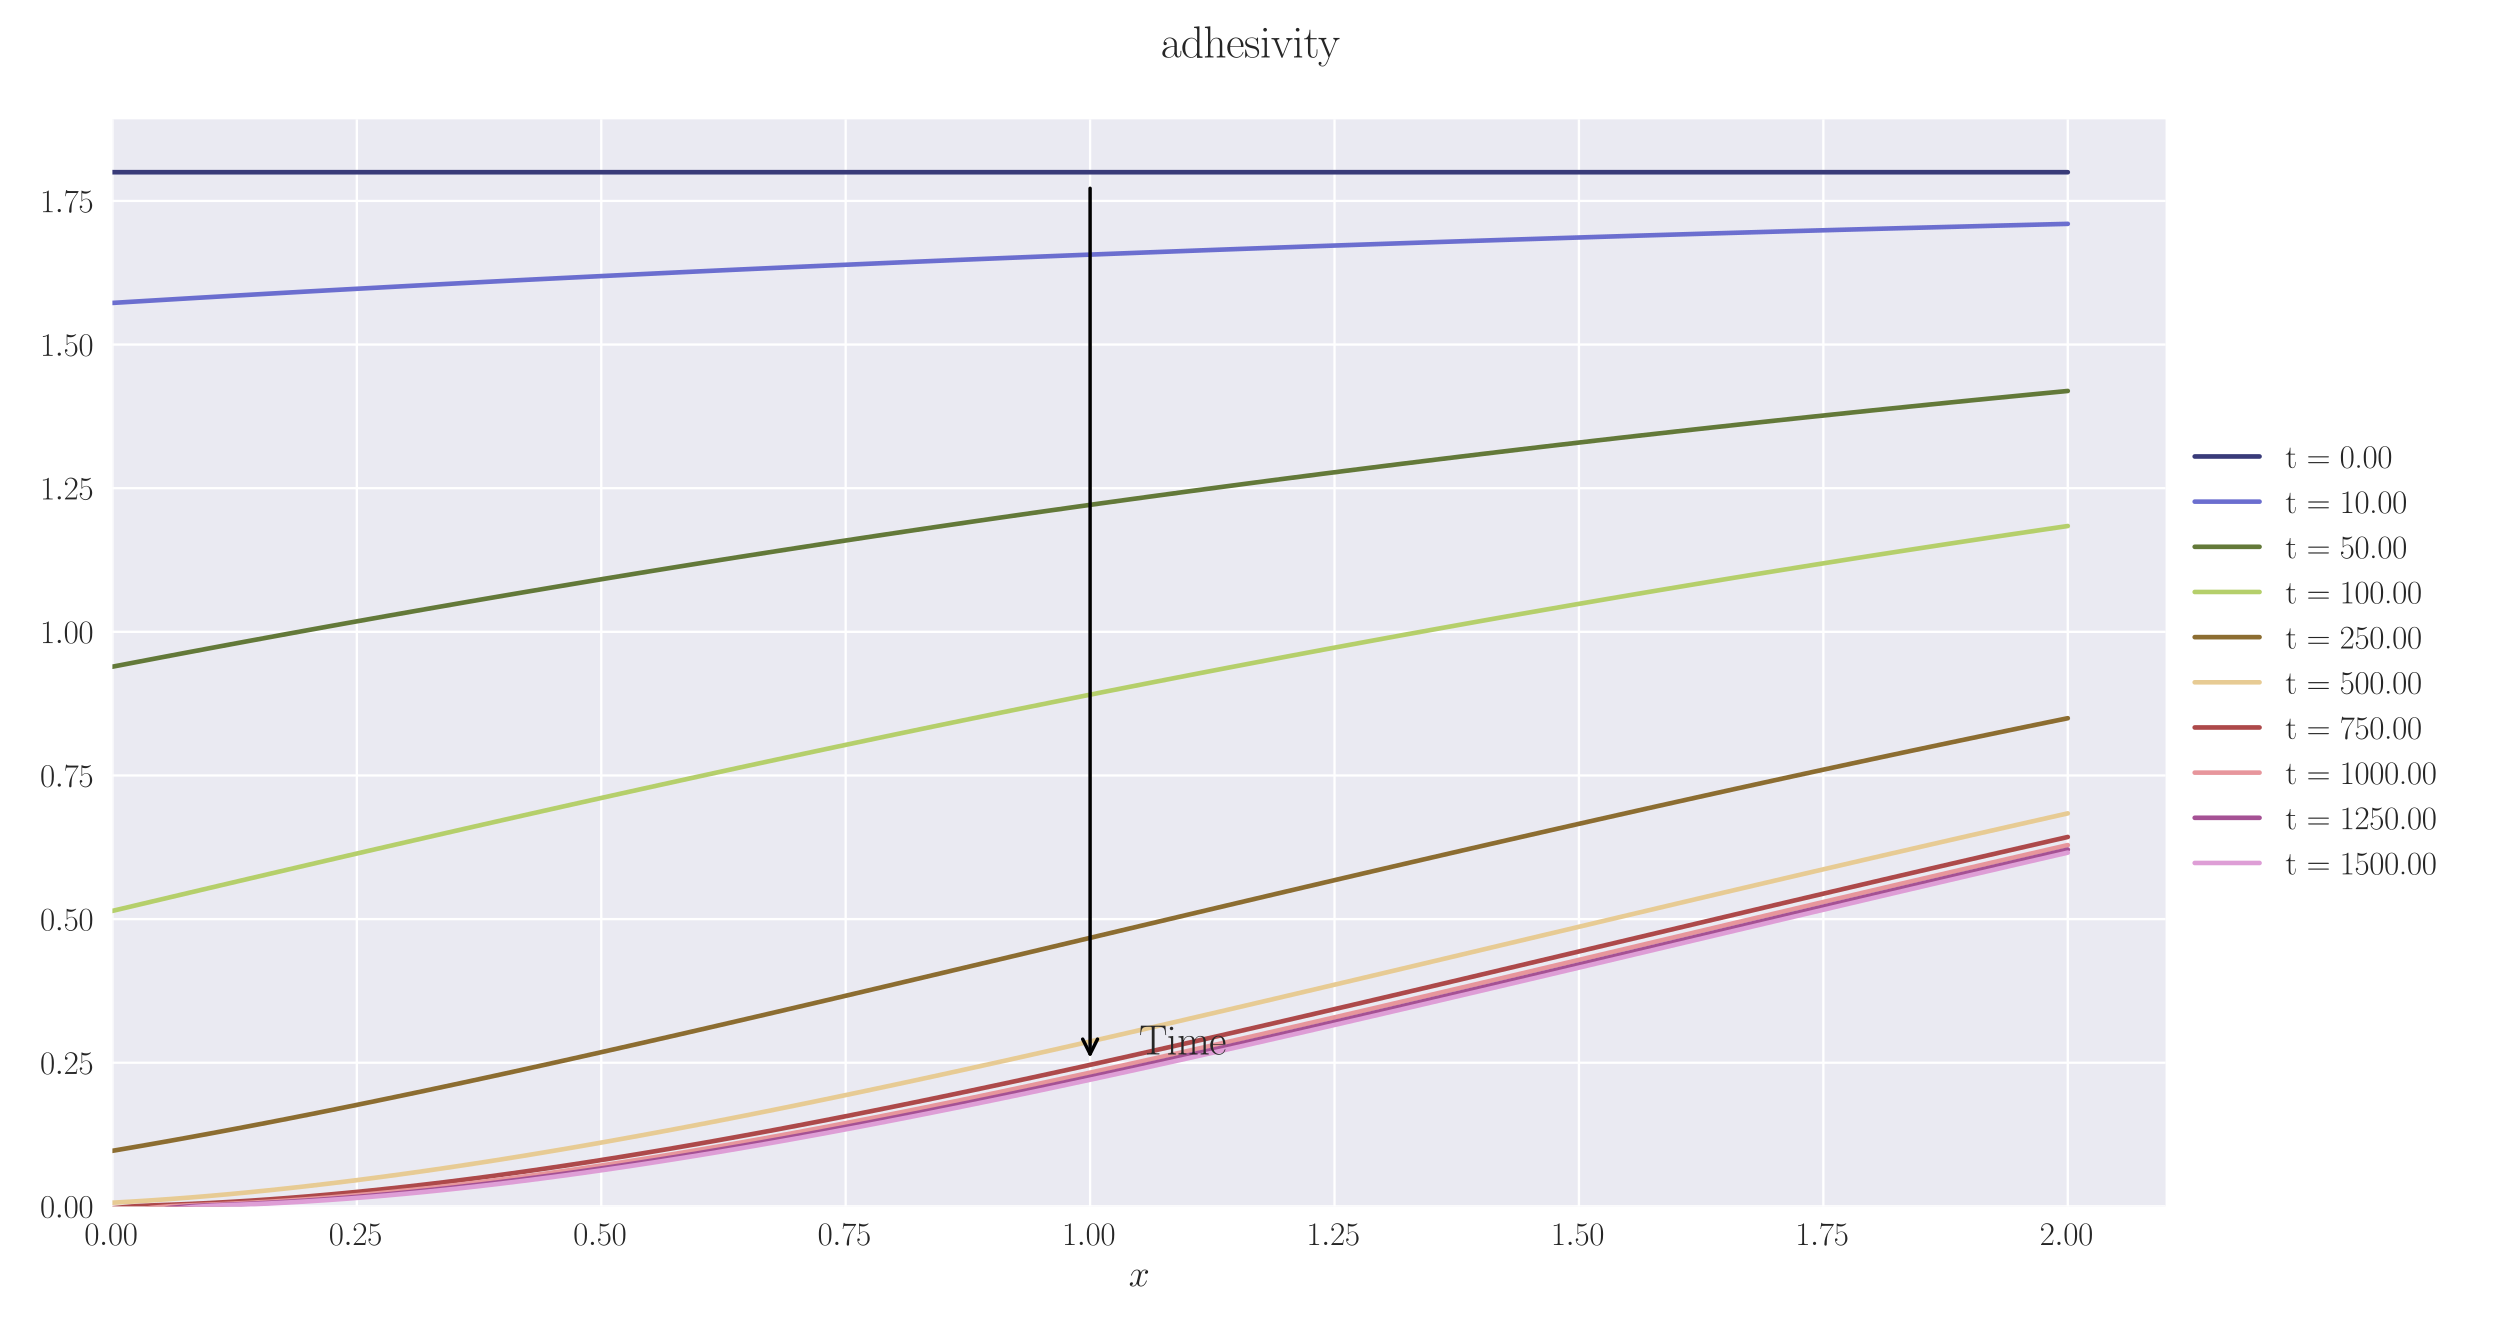 <?xml version="1.0" encoding="utf-8" standalone="no"?>
<!DOCTYPE svg PUBLIC "-//W3C//DTD SVG 1.1//EN"
  "http://www.w3.org/Graphics/SVG/1.1/DTD/svg11.dtd">
<svg xmlns:xlink="http://www.w3.org/1999/xlink" width="1080pt" height="576pt" viewBox="0 0 1080 576" xmlns="http://www.w3.org/2000/svg" version="1.1">
 <defs>
  <style type="text/css">*{stroke-linejoin: round; stroke-linecap: butt}</style>
 </defs>
 <g id="figure_1">
  <g id="patch_1">
   <path d="M 0 576 
L 1080 576 
L 1080 0 
L 0 0 
z
" style="fill: #ffffff"/>
  </g>
  <g id="axes_1">
   <g id="patch_2">
    <path d="M 48.559 521.153 
L 935.518 521.153 
L 935.518 51.564 
L 48.559 51.564 
z
" style="fill: #eaeaf2"/>
   </g>
   <g id="matplotlib.axis_1">
    <g id="xtick_1">
     <g id="line2d_1">
      <path d="M 48.559 521.153 
L 48.559 51.564 
" clip-path="url(#p705b3c4754)" style="fill: none; stroke: #ffffff; stroke-linecap: round"/>
     </g>
     <g id="line2d_2"/>
     <g id="text_1">
      <!-- $\mathdefault{0.00}$ -->
      <g style="fill: #262626" transform="translate(36.42 537.839) scale(0.14 -0.14)">
       <defs>
        <path id="CMR17-30" d="M 2688 2025 
C 2688 2416 2682 3080 2413 3591 
C 2176 4039 1798 4198 1466 4198 
C 1158 4198 768 4058 525 3597 
C 269 3118 243 2524 243 2025 
C 243 1661 250 1106 448 619 
C 723 -39 1216 -128 1466 -128 
C 1760 -128 2208 -7 2470 600 
C 2662 1042 2688 1559 2688 2025 
z
M 1466 -26 
C 1056 -26 813 325 723 812 
C 653 1188 653 1738 653 2096 
C 653 2588 653 2997 736 3387 
C 858 3929 1216 4096 1466 4096 
C 1728 4096 2067 3923 2189 3400 
C 2272 3036 2278 2607 2278 2096 
C 2278 1680 2278 1169 2202 792 
C 2067 95 1690 -26 1466 -26 
z
" transform="scale(0.016)"/>
        <path id="CMMI12-3a" d="M 1178 307 
C 1178 492 1024 619 870 619 
C 685 619 557 466 557 313 
C 557 128 710 0 864 0 
C 1050 0 1178 153 1178 307 
z
" transform="scale(0.016)"/>
       </defs>
       <use xlink:href="#CMR17-30" transform="scale(0.996)"/>
       <use xlink:href="#CMMI12-3a" transform="translate(45.69 0) scale(0.996)"/>
       <use xlink:href="#CMR17-30" transform="translate(72.788 0) scale(0.996)"/>
       <use xlink:href="#CMR17-30" transform="translate(118.478 0) scale(0.996)"/>
      </g>
     </g>
    </g>
    <g id="xtick_2">
     <g id="line2d_3">
      <path d="M 154.149 521.153 
L 154.149 51.564 
" clip-path="url(#p705b3c4754)" style="fill: none; stroke: #ffffff; stroke-linecap: round"/>
     </g>
     <g id="line2d_4"/>
     <g id="text_2">
      <!-- $\mathdefault{0.25}$ -->
      <g style="fill: #262626" transform="translate(142.01 537.839) scale(0.14 -0.14)">
       <defs>
        <path id="CMR17-32" d="M 2669 989 
L 2554 989 
C 2490 536 2438 459 2413 420 
C 2381 369 1920 369 1830 369 
L 602 369 
C 832 619 1280 1072 1824 1597 
C 2214 1967 2669 2402 2669 3035 
C 2669 3790 2067 4224 1395 4224 
C 691 4224 262 3604 262 3030 
C 262 2780 448 2748 525 2748 
C 589 2748 781 2787 781 3010 
C 781 3207 614 3264 525 3264 
C 486 3264 448 3258 422 3245 
C 544 3790 915 4058 1306 4058 
C 1862 4058 2227 3617 2227 3035 
C 2227 2479 1901 2000 1536 1584 
L 262 146 
L 262 0 
L 2515 0 
L 2669 989 
z
" transform="scale(0.016)"/>
        <path id="CMR17-35" d="M 730 3692 
C 794 3666 1056 3584 1325 3584 
C 1920 3584 2246 3911 2432 4100 
C 2432 4157 2432 4192 2394 4192 
C 2387 4192 2374 4192 2323 4163 
C 2099 4058 1837 3973 1517 3973 
C 1325 3973 1037 3999 723 4139 
C 653 4171 640 4171 634 4171 
C 602 4171 595 4164 595 4037 
L 595 2203 
C 595 2089 595 2057 659 2057 
C 691 2057 704 2070 736 2114 
C 941 2401 1222 2522 1542 2522 
C 1766 2522 2246 2382 2246 1289 
C 2246 1085 2246 715 2054 421 
C 1894 159 1645 25 1370 25 
C 947 25 518 320 403 814 
C 429 807 480 795 506 795 
C 589 795 749 840 749 1038 
C 749 1210 627 1280 506 1280 
C 358 1280 262 1190 262 1011 
C 262 454 704 -128 1382 -128 
C 2042 -128 2669 440 2669 1264 
C 2669 2030 2170 2624 1549 2624 
C 1222 2624 947 2503 730 2274 
L 730 3692 
z
" transform="scale(0.016)"/>
       </defs>
       <use xlink:href="#CMR17-30" transform="scale(0.996)"/>
       <use xlink:href="#CMMI12-3a" transform="translate(45.69 0) scale(0.996)"/>
       <use xlink:href="#CMR17-32" transform="translate(72.788 0) scale(0.996)"/>
       <use xlink:href="#CMR17-35" transform="translate(118.478 0) scale(0.996)"/>
      </g>
     </g>
    </g>
    <g id="xtick_3">
     <g id="line2d_5">
      <path d="M 259.74 521.153 
L 259.74 51.564 
" clip-path="url(#p705b3c4754)" style="fill: none; stroke: #ffffff; stroke-linecap: round"/>
     </g>
     <g id="line2d_6"/>
     <g id="text_3">
      <!-- $\mathdefault{0.50}$ -->
      <g style="fill: #262626" transform="translate(247.6 537.839) scale(0.14 -0.14)">
       <use xlink:href="#CMR17-30" transform="scale(0.996)"/>
       <use xlink:href="#CMMI12-3a" transform="translate(45.69 0) scale(0.996)"/>
       <use xlink:href="#CMR17-35" transform="translate(72.788 0) scale(0.996)"/>
       <use xlink:href="#CMR17-30" transform="translate(118.478 0) scale(0.996)"/>
      </g>
     </g>
    </g>
    <g id="xtick_4">
     <g id="line2d_7">
      <path d="M 365.33 521.153 
L 365.33 51.564 
" clip-path="url(#p705b3c4754)" style="fill: none; stroke: #ffffff; stroke-linecap: round"/>
     </g>
     <g id="line2d_8"/>
     <g id="text_4">
      <!-- $\mathdefault{0.75}$ -->
      <g style="fill: #262626" transform="translate(353.19 537.839) scale(0.14 -0.14)">
       <defs>
        <path id="CMR17-37" d="M 2886 3941 
L 2886 4081 
L 1382 4081 
C 634 4081 621 4165 595 4288 
L 480 4288 
L 294 3094 
L 410 3094 
C 429 3215 474 3540 550 3661 
C 589 3712 1062 3712 1171 3712 
L 2579 3712 
L 1869 2661 
C 1395 1954 1069 999 1069 165 
C 1069 89 1069 -128 1299 -128 
C 1530 -128 1530 89 1530 171 
L 1530 465 
C 1530 1508 1709 2196 2003 2636 
L 2886 3941 
z
" transform="scale(0.016)"/>
       </defs>
       <use xlink:href="#CMR17-30" transform="scale(0.996)"/>
       <use xlink:href="#CMMI12-3a" transform="translate(45.69 0) scale(0.996)"/>
       <use xlink:href="#CMR17-37" transform="translate(72.788 0) scale(0.996)"/>
       <use xlink:href="#CMR17-35" transform="translate(118.478 0) scale(0.996)"/>
      </g>
     </g>
    </g>
    <g id="xtick_5">
     <g id="line2d_9">
      <path d="M 470.92 521.153 
L 470.92 51.564 
" clip-path="url(#p705b3c4754)" style="fill: none; stroke: #ffffff; stroke-linecap: round"/>
     </g>
     <g id="line2d_10"/>
     <g id="text_5">
      <!-- $\mathdefault{1.00}$ -->
      <g style="fill: #262626" transform="translate(458.781 537.839) scale(0.14 -0.14)">
       <defs>
        <path id="CMR17-31" d="M 1702 4058 
C 1702 4192 1696 4192 1606 4192 
C 1357 3916 979 3827 621 3827 
C 602 3827 570 3827 563 3808 
C 557 3795 557 3782 557 3648 
C 755 3648 1088 3686 1344 3839 
L 1344 461 
C 1344 236 1331 160 781 160 
L 589 160 
L 589 0 
C 896 0 1216 0 1523 0 
C 1830 0 2150 0 2458 0 
L 2458 160 
L 2266 160 
C 1715 160 1702 230 1702 458 
L 1702 4058 
z
" transform="scale(0.016)"/>
       </defs>
       <use xlink:href="#CMR17-31" transform="scale(0.996)"/>
       <use xlink:href="#CMMI12-3a" transform="translate(45.69 0) scale(0.996)"/>
       <use xlink:href="#CMR17-30" transform="translate(72.788 0) scale(0.996)"/>
       <use xlink:href="#CMR17-30" transform="translate(118.478 0) scale(0.996)"/>
      </g>
     </g>
    </g>
    <g id="xtick_6">
     <g id="line2d_11">
      <path d="M 576.511 521.153 
L 576.511 51.564 
" clip-path="url(#p705b3c4754)" style="fill: none; stroke: #ffffff; stroke-linecap: round"/>
     </g>
     <g id="line2d_12"/>
     <g id="text_6">
      <!-- $\mathdefault{1.25}$ -->
      <g style="fill: #262626" transform="translate(564.371 537.839) scale(0.14 -0.14)">
       <use xlink:href="#CMR17-31" transform="scale(0.996)"/>
       <use xlink:href="#CMMI12-3a" transform="translate(45.69 0) scale(0.996)"/>
       <use xlink:href="#CMR17-32" transform="translate(72.788 0) scale(0.996)"/>
       <use xlink:href="#CMR17-35" transform="translate(118.478 0) scale(0.996)"/>
      </g>
     </g>
    </g>
    <g id="xtick_7">
     <g id="line2d_13">
      <path d="M 682.101 521.153 
L 682.101 51.564 
" clip-path="url(#p705b3c4754)" style="fill: none; stroke: #ffffff; stroke-linecap: round"/>
     </g>
     <g id="line2d_14"/>
     <g id="text_7">
      <!-- $\mathdefault{1.50}$ -->
      <g style="fill: #262626" transform="translate(669.961 537.839) scale(0.14 -0.14)">
       <use xlink:href="#CMR17-31" transform="scale(0.996)"/>
       <use xlink:href="#CMMI12-3a" transform="translate(45.69 0) scale(0.996)"/>
       <use xlink:href="#CMR17-35" transform="translate(72.788 0) scale(0.996)"/>
       <use xlink:href="#CMR17-30" transform="translate(118.478 0) scale(0.996)"/>
      </g>
     </g>
    </g>
    <g id="xtick_8">
     <g id="line2d_15">
      <path d="M 787.691 521.153 
L 787.691 51.564 
" clip-path="url(#p705b3c4754)" style="fill: none; stroke: #ffffff; stroke-linecap: round"/>
     </g>
     <g id="line2d_16"/>
     <g id="text_8">
      <!-- $\mathdefault{1.75}$ -->
      <g style="fill: #262626" transform="translate(775.552 537.839) scale(0.14 -0.14)">
       <use xlink:href="#CMR17-31" transform="scale(0.996)"/>
       <use xlink:href="#CMMI12-3a" transform="translate(45.69 0) scale(0.996)"/>
       <use xlink:href="#CMR17-37" transform="translate(72.788 0) scale(0.996)"/>
       <use xlink:href="#CMR17-35" transform="translate(118.478 0) scale(0.996)"/>
      </g>
     </g>
    </g>
    <g id="xtick_9">
     <g id="line2d_17">
      <path d="M 893.282 521.153 
L 893.282 51.564 
" clip-path="url(#p705b3c4754)" style="fill: none; stroke: #ffffff; stroke-linecap: round"/>
     </g>
     <g id="line2d_18"/>
     <g id="text_9">
      <!-- $\mathdefault{2.00}$ -->
      <g style="fill: #262626" transform="translate(881.142 537.839) scale(0.14 -0.14)">
       <use xlink:href="#CMR17-32" transform="scale(0.996)"/>
       <use xlink:href="#CMMI12-3a" transform="translate(45.69 0) scale(0.996)"/>
       <use xlink:href="#CMR17-30" transform="translate(72.788 0) scale(0.996)"/>
       <use xlink:href="#CMR17-30" transform="translate(118.478 0) scale(0.996)"/>
      </g>
     </g>
    </g>
    <g id="text_10">
     <!-- $x$ -->
     <g style="fill: #262626" transform="translate(487.604 555.621) scale(0.16 -0.16)">
      <defs>
       <path id="CMMI12-78" d="M 3034 2606 
C 2829 2567 2752 2414 2752 2293 
C 2752 2139 2874 2088 2963 2088 
C 3155 2088 3290 2254 3290 2427 
C 3290 2695 2982 2816 2714 2816 
C 2323 2816 2106 2433 2048 2312 
C 1901 2816 1504 2816 1389 2816 
C 736 2816 390 1980 390 1839 
C 390 1814 416 1782 461 1782 
C 512 1782 525 1820 538 1846 
C 755 2555 1184 2689 1370 2689 
C 1658 2689 1715 2420 1715 2267 
C 1715 2127 1677 1980 1600 1673 
L 1382 798 
C 1286 415 1101 64 762 64 
C 730 64 570 64 435 147 
C 666 192 717 383 717 460 
C 717 588 621 664 499 664 
C 346 664 179 530 179 326 
C 179 57 480 -64 755 -64 
C 1062 -64 1280 179 1414 441 
C 1517 64 1837 -64 2074 -64 
C 2726 -64 3072 773 3072 913 
C 3072 945 3046 971 3008 971 
C 2950 971 2944 939 2925 888 
C 2752 326 2381 64 2093 64 
C 1869 64 1747 230 1747 492 
C 1747 632 1773 734 1875 1156 
L 2099 2024 
C 2195 2408 2413 2689 2707 2689 
C 2720 2689 2899 2689 3034 2606 
z
" transform="scale(0.016)"/>
      </defs>
      <use xlink:href="#CMMI12-78" transform="scale(0.996)"/>
     </g>
    </g>
   </g>
   <g id="matplotlib.axis_2">
    <g id="ytick_1">
     <g id="line2d_19">
      <path d="M 48.559 521.153 
L 935.518 521.153 
" clip-path="url(#p705b3c4754)" style="fill: none; stroke: #ffffff; stroke-linecap: round"/>
     </g>
     <g id="line2d_20"/>
     <g id="text_11">
      <!-- $\mathdefault{0.00}$ -->
      <g style="fill: #262626" transform="translate(17.28 525.996) scale(0.14 -0.14)">
       <use xlink:href="#CMR17-30" transform="scale(0.996)"/>
       <use xlink:href="#CMMI12-3a" transform="translate(45.69 0) scale(0.996)"/>
       <use xlink:href="#CMR17-30" transform="translate(72.788 0) scale(0.996)"/>
       <use xlink:href="#CMR17-30" transform="translate(118.478 0) scale(0.996)"/>
      </g>
     </g>
    </g>
    <g id="ytick_2">
     <g id="line2d_21">
      <path d="M 48.559 459.104 
L 935.518 459.104 
" clip-path="url(#p705b3c4754)" style="fill: none; stroke: #ffffff; stroke-linecap: round"/>
     </g>
     <g id="line2d_22"/>
     <g id="text_12">
      <!-- $\mathdefault{0.25}$ -->
      <g style="fill: #262626" transform="translate(17.28 463.947) scale(0.14 -0.14)">
       <use xlink:href="#CMR17-30" transform="scale(0.996)"/>
       <use xlink:href="#CMMI12-3a" transform="translate(45.69 0) scale(0.996)"/>
       <use xlink:href="#CMR17-32" transform="translate(72.788 0) scale(0.996)"/>
       <use xlink:href="#CMR17-35" transform="translate(118.478 0) scale(0.996)"/>
      </g>
     </g>
    </g>
    <g id="ytick_3">
     <g id="line2d_23">
      <path d="M 48.559 397.054 
L 935.518 397.054 
" clip-path="url(#p705b3c4754)" style="fill: none; stroke: #ffffff; stroke-linecap: round"/>
     </g>
     <g id="line2d_24"/>
     <g id="text_13">
      <!-- $\mathdefault{0.50}$ -->
      <g style="fill: #262626" transform="translate(17.28 401.897) scale(0.14 -0.14)">
       <use xlink:href="#CMR17-30" transform="scale(0.996)"/>
       <use xlink:href="#CMMI12-3a" transform="translate(45.69 0) scale(0.996)"/>
       <use xlink:href="#CMR17-35" transform="translate(72.788 0) scale(0.996)"/>
       <use xlink:href="#CMR17-30" transform="translate(118.478 0) scale(0.996)"/>
      </g>
     </g>
    </g>
    <g id="ytick_4">
     <g id="line2d_25">
      <path d="M 48.559 335.005 
L 935.518 335.005 
" clip-path="url(#p705b3c4754)" style="fill: none; stroke: #ffffff; stroke-linecap: round"/>
     </g>
     <g id="line2d_26"/>
     <g id="text_14">
      <!-- $\mathdefault{0.75}$ -->
      <g style="fill: #262626" transform="translate(17.28 339.848) scale(0.14 -0.14)">
       <use xlink:href="#CMR17-30" transform="scale(0.996)"/>
       <use xlink:href="#CMMI12-3a" transform="translate(45.69 0) scale(0.996)"/>
       <use xlink:href="#CMR17-37" transform="translate(72.788 0) scale(0.996)"/>
       <use xlink:href="#CMR17-35" transform="translate(118.478 0) scale(0.996)"/>
      </g>
     </g>
    </g>
    <g id="ytick_5">
     <g id="line2d_27">
      <path d="M 48.559 272.955 
L 935.518 272.955 
" clip-path="url(#p705b3c4754)" style="fill: none; stroke: #ffffff; stroke-linecap: round"/>
     </g>
     <g id="line2d_28"/>
     <g id="text_15">
      <!-- $\mathdefault{1.00}$ -->
      <g style="fill: #262626" transform="translate(17.28 277.798) scale(0.14 -0.14)">
       <use xlink:href="#CMR17-31" transform="scale(0.996)"/>
       <use xlink:href="#CMMI12-3a" transform="translate(45.69 0) scale(0.996)"/>
       <use xlink:href="#CMR17-30" transform="translate(72.788 0) scale(0.996)"/>
       <use xlink:href="#CMR17-30" transform="translate(118.478 0) scale(0.996)"/>
      </g>
     </g>
    </g>
    <g id="ytick_6">
     <g id="line2d_29">
      <path d="M 48.559 210.906 
L 935.518 210.906 
" clip-path="url(#p705b3c4754)" style="fill: none; stroke: #ffffff; stroke-linecap: round"/>
     </g>
     <g id="line2d_30"/>
     <g id="text_16">
      <!-- $\mathdefault{1.25}$ -->
      <g style="fill: #262626" transform="translate(17.28 215.749) scale(0.14 -0.14)">
       <use xlink:href="#CMR17-31" transform="scale(0.996)"/>
       <use xlink:href="#CMMI12-3a" transform="translate(45.69 0) scale(0.996)"/>
       <use xlink:href="#CMR17-32" transform="translate(72.788 0) scale(0.996)"/>
       <use xlink:href="#CMR17-35" transform="translate(118.478 0) scale(0.996)"/>
      </g>
     </g>
    </g>
    <g id="ytick_7">
     <g id="line2d_31">
      <path d="M 48.559 148.856 
L 935.518 148.856 
" clip-path="url(#p705b3c4754)" style="fill: none; stroke: #ffffff; stroke-linecap: round"/>
     </g>
     <g id="line2d_32"/>
     <g id="text_17">
      <!-- $\mathdefault{1.50}$ -->
      <g style="fill: #262626" transform="translate(17.28 153.699) scale(0.14 -0.14)">
       <use xlink:href="#CMR17-31" transform="scale(0.996)"/>
       <use xlink:href="#CMMI12-3a" transform="translate(45.69 0) scale(0.996)"/>
       <use xlink:href="#CMR17-35" transform="translate(72.788 0) scale(0.996)"/>
       <use xlink:href="#CMR17-30" transform="translate(118.478 0) scale(0.996)"/>
      </g>
     </g>
    </g>
    <g id="ytick_8">
     <g id="line2d_33">
      <path d="M 48.559 86.807 
L 935.518 86.807 
" clip-path="url(#p705b3c4754)" style="fill: none; stroke: #ffffff; stroke-linecap: round"/>
     </g>
     <g id="line2d_34"/>
     <g id="text_18">
      <!-- $\mathdefault{1.75}$ -->
      <g style="fill: #262626" transform="translate(17.28 91.65) scale(0.14 -0.14)">
       <use xlink:href="#CMR17-31" transform="scale(0.996)"/>
       <use xlink:href="#CMMI12-3a" transform="translate(45.69 0) scale(0.996)"/>
       <use xlink:href="#CMR17-37" transform="translate(72.788 0) scale(0.996)"/>
       <use xlink:href="#CMR17-35" transform="translate(118.478 0) scale(0.996)"/>
      </g>
     </g>
    </g>
   </g>
   <g id="line2d_35">
    <path d="M 48.559 74.397 
L 57.006 74.397 
L 65.454 74.397 
L 73.901 74.397 
L 82.348 74.397 
L 90.795 74.397 
L 99.242 74.397 
L 107.69 74.397 
L 116.137 74.397 
L 124.584 74.397 
L 133.031 74.397 
L 141.479 74.397 
L 149.926 74.397 
L 158.373 74.397 
L 166.82 74.397 
L 175.267 74.397 
L 183.715 74.397 
L 192.162 74.397 
L 200.609 74.397 
L 209.056 74.397 
L 217.504 74.397 
L 225.951 74.397 
L 234.398 74.397 
L 242.845 74.397 
L 251.292 74.397 
L 259.74 74.397 
L 268.187 74.397 
L 276.634 74.397 
L 285.081 74.397 
L 293.529 74.397 
L 301.976 74.397 
L 310.423 74.397 
L 318.87 74.397 
L 327.317 74.397 
L 335.765 74.397 
L 344.212 74.397 
L 352.659 74.397 
L 361.106 74.397 
L 369.554 74.397 
L 378.001 74.397 
L 386.448 74.397 
L 394.895 74.397 
L 403.343 74.397 
L 411.79 74.397 
L 420.237 74.397 
L 428.684 74.397 
L 437.131 74.397 
L 445.579 74.397 
L 454.026 74.397 
L 462.473 74.397 
L 470.92 74.397 
L 479.368 74.397 
L 487.815 74.397 
L 496.262 74.397 
L 504.709 74.397 
L 513.156 74.397 
L 521.604 74.397 
L 530.051 74.397 
L 538.498 74.397 
L 546.945 74.397 
L 555.393 74.397 
L 563.84 74.397 
L 572.287 74.397 
L 580.734 74.397 
L 589.181 74.397 
L 597.629 74.397 
L 606.076 74.397 
L 614.523 74.397 
L 622.97 74.397 
L 631.418 74.397 
L 639.865 74.397 
L 648.312 74.397 
L 656.759 74.397 
L 665.206 74.397 
L 673.654 74.397 
L 682.101 74.397 
L 690.548 74.397 
L 698.995 74.397 
L 707.443 74.397 
L 715.89 74.397 
L 724.337 74.397 
L 732.784 74.397 
L 741.232 74.397 
L 749.679 74.397 
L 758.126 74.397 
L 766.573 74.397 
L 775.02 74.397 
L 783.468 74.397 
L 791.915 74.397 
L 800.362 74.397 
L 808.809 74.397 
L 817.257 74.397 
L 825.704 74.397 
L 834.151 74.397 
L 842.598 74.397 
L 851.045 74.397 
L 859.493 74.397 
L 867.94 74.397 
L 876.387 74.397 
L 884.834 74.397 
L 893.282 74.397 
" clip-path="url(#p705b3c4754)" style="fill: none; stroke: #393b79; stroke-width: 2; stroke-linecap: round"/>
   </g>
   <g id="line2d_36">
    <path d="M 48.559 130.865 
L 57.006 130.354 
L 65.454 129.847 
L 73.901 129.341 
L 82.348 128.836 
L 90.795 128.337 
L 99.242 127.842 
L 107.69 127.353 
L 116.137 126.869 
L 124.584 126.39 
L 133.031 125.916 
L 141.479 125.447 
L 149.926 124.984 
L 158.373 124.524 
L 166.82 124.061 
L 175.267 123.603 
L 183.715 123.15 
L 192.162 122.701 
L 200.609 122.258 
L 209.056 121.819 
L 217.504 121.384 
L 225.951 120.954 
L 234.398 120.529 
L 242.845 120.108 
L 251.292 119.691 
L 259.74 119.276 
L 268.187 118.861 
L 276.634 118.449 
L 285.081 118.042 
L 293.529 117.639 
L 301.976 117.24 
L 310.423 116.845 
L 318.87 116.454 
L 327.317 116.068 
L 335.765 115.685 
L 344.212 115.307 
L 352.659 114.932 
L 361.106 114.561 
L 369.554 114.194 
L 378.001 113.824 
L 386.448 113.457 
L 394.895 113.095 
L 403.343 112.735 
L 411.79 112.38 
L 420.237 112.028 
L 428.684 111.68 
L 437.131 111.336 
L 445.579 110.995 
L 454.026 110.657 
L 462.473 110.323 
L 470.92 109.992 
L 479.368 109.665 
L 487.815 109.341 
L 496.262 109.02 
L 504.709 108.7 
L 513.156 108.38 
L 521.604 108.063 
L 530.051 107.749 
L 538.498 107.438 
L 546.945 107.131 
L 555.393 106.826 
L 563.84 106.525 
L 572.287 106.226 
L 580.734 105.931 
L 589.181 105.639 
L 597.629 105.349 
L 606.076 105.063 
L 614.523 104.779 
L 622.97 104.499 
L 631.418 104.221 
L 639.865 103.946 
L 648.312 103.673 
L 656.759 103.404 
L 665.206 103.133 
L 673.654 102.863 
L 682.101 102.596 
L 690.548 102.332 
L 698.995 102.071 
L 707.443 101.812 
L 715.89 101.556 
L 724.337 101.302 
L 732.784 101.051 
L 741.232 100.803 
L 749.679 100.557 
L 758.126 100.313 
L 766.573 100.072 
L 775.02 99.833 
L 783.468 99.597 
L 791.915 99.363 
L 800.362 99.131 
L 808.809 98.902 
L 817.257 98.675 
L 825.704 98.45 
L 834.151 98.227 
L 842.598 98.007 
L 851.045 97.788 
L 859.493 97.568 
L 867.94 97.35 
L 876.387 97.134 
L 884.834 96.92 
L 893.282 96.708 
" clip-path="url(#p705b3c4754)" style="fill: none; stroke: #6b6ecf; stroke-width: 2; stroke-linecap: round"/>
   </g>
   <g id="line2d_37">
    <path d="M 48.559 288.018 
L 57.006 286.399 
L 65.454 284.79 
L 73.901 283.184 
L 82.348 281.591 
L 90.795 280.01 
L 99.242 278.432 
L 107.69 276.867 
L 116.137 275.312 
L 124.584 273.761 
L 133.031 272.226 
L 141.479 270.694 
L 149.926 269.174 
L 158.373 267.666 
L 166.82 266.161 
L 175.267 264.672 
L 183.715 263.185 
L 192.162 261.713 
L 200.609 260.246 
L 209.056 258.791 
L 217.504 257.344 
L 225.951 255.906 
L 234.398 254.478 
L 242.845 253.058 
L 251.292 251.648 
L 259.74 250.246 
L 268.187 248.854 
L 276.634 247.471 
L 285.081 246.096 
L 293.529 244.732 
L 301.976 243.374 
L 310.423 242.031 
L 318.87 240.688 
L 327.317 239.363 
L 335.765 238.038 
L 344.212 236.729 
L 352.659 235.425 
L 361.106 234.13 
L 369.554 232.849 
L 378.001 231.568 
L 386.448 230.303 
L 394.895 229.042 
L 403.343 227.791 
L 411.79 226.555 
L 420.237 225.316 
L 428.684 224.093 
L 437.131 222.879 
L 445.579 221.668 
L 454.026 220.472 
L 462.473 219.28 
L 470.92 218.096 
L 479.368 216.927 
L 487.815 215.759 
L 496.262 214.6 
L 504.709 213.456 
L 513.156 212.313 
L 521.604 211.179 
L 530.051 210.059 
L 538.498 208.941 
L 546.945 207.83 
L 555.393 206.734 
L 563.84 205.643 
L 572.287 204.555 
L 580.734 203.481 
L 589.181 202.419 
L 597.629 201.352 
L 606.076 200.299 
L 614.523 199.259 
L 622.97 198.222 
L 631.418 197.189 
L 639.865 196.169 
L 648.312 195.161 
L 656.759 194.15 
L 665.206 193.149 
L 673.654 192.16 
L 682.101 191.183 
L 690.548 190.201 
L 698.995 189.23 
L 707.443 188.27 
L 715.89 187.322 
L 724.337 186.37 
L 732.784 185.428 
L 741.232 184.497 
L 749.679 183.577 
L 758.126 182.656 
L 766.573 181.741 
L 775.02 180.837 
L 783.468 179.944 
L 791.915 179.057 
L 800.362 178.168 
L 808.809 177.29 
L 817.257 176.421 
L 825.704 175.563 
L 834.151 174.707 
L 842.598 173.853 
L 851.045 173.009 
L 859.493 172.174 
L 867.94 171.349 
L 876.387 170.526 
L 884.834 169.705 
L 893.282 168.893 
" clip-path="url(#p705b3c4754)" style="fill: none; stroke: #637939; stroke-width: 2; stroke-linecap: round"/>
   </g>
   <g id="line2d_38">
    <path d="M 48.559 393.511 
L 57.006 391.509 
L 65.454 389.509 
L 73.901 387.512 
L 82.348 385.518 
L 90.795 383.528 
L 99.242 381.542 
L 107.69 379.558 
L 116.137 377.578 
L 124.584 375.603 
L 133.031 373.633 
L 141.479 371.667 
L 149.926 369.705 
L 158.373 367.749 
L 166.82 365.798 
L 175.267 363.852 
L 183.715 361.911 
L 192.162 359.976 
L 200.609 358.047 
L 209.056 356.125 
L 217.504 354.207 
L 225.951 352.297 
L 234.398 350.392 
L 242.845 348.494 
L 251.292 346.604 
L 259.74 344.72 
L 268.187 342.841 
L 276.634 340.97 
L 285.081 339.107 
L 293.529 337.252 
L 301.976 335.404 
L 310.423 333.562 
L 318.87 331.727 
L 327.317 329.901 
L 335.765 328.082 
L 344.212 326.272 
L 352.659 324.469 
L 361.106 322.674 
L 369.554 320.887 
L 378.001 319.108 
L 386.448 317.338 
L 394.895 315.576 
L 403.343 313.823 
L 411.79 312.078 
L 420.237 310.342 
L 428.684 308.613 
L 437.131 306.891 
L 445.579 305.179 
L 454.026 303.476 
L 462.473 301.782 
L 470.92 300.099 
L 479.368 298.421 
L 487.815 296.751 
L 496.262 295.092 
L 504.709 293.444 
L 513.156 291.803 
L 521.604 290.168 
L 530.051 288.544 
L 538.498 286.933 
L 546.945 285.324 
L 555.393 283.727 
L 563.84 282.142 
L 572.287 280.561 
L 580.734 278.991 
L 589.181 277.434 
L 597.629 275.879 
L 606.076 274.336 
L 614.523 272.805 
L 622.97 271.278 
L 631.418 269.766 
L 639.865 268.256 
L 648.312 266.76 
L 656.759 265.272 
L 665.206 263.792 
L 673.654 262.325 
L 682.101 260.86 
L 690.548 259.414 
L 698.995 257.966 
L 707.443 256.536 
L 715.89 255.107 
L 724.337 253.695 
L 732.784 252.284 
L 741.232 250.891 
L 749.679 249.497 
L 758.126 248.123 
L 766.573 246.746 
L 775.02 245.389 
L 783.468 244.031 
L 791.915 242.69 
L 800.362 241.352 
L 808.809 240.026 
L 817.257 238.709 
L 825.704 237.398 
L 834.151 236.103 
L 842.598 234.806 
L 851.045 233.526 
L 859.493 232.25 
L 867.94 230.984 
L 876.387 229.732 
L 884.834 228.478 
L 893.282 227.241 
" clip-path="url(#p705b3c4754)" style="fill: none; stroke: #b5cf6b; stroke-width: 2; stroke-linecap: round"/>
   </g>
   <g id="line2d_39">
    <path d="M 48.559 497.152 
L 57.006 495.711 
L 65.454 494.241 
L 73.901 492.743 
L 82.348 491.218 
L 90.795 489.668 
L 99.242 488.093 
L 107.69 486.494 
L 116.137 484.872 
L 124.584 483.227 
L 133.031 481.562 
L 141.479 479.876 
L 149.926 478.17 
L 158.373 476.445 
L 166.82 474.703 
L 175.267 472.943 
L 183.715 471.166 
L 192.162 469.373 
L 200.609 467.566 
L 209.056 465.743 
L 217.504 463.907 
L 225.951 462.058 
L 234.398 460.196 
L 242.845 458.322 
L 251.292 456.437 
L 259.74 454.541 
L 268.187 452.635 
L 276.634 450.72 
L 285.081 448.795 
L 293.529 446.862 
L 301.976 444.922 
L 310.423 442.973 
L 318.87 441.018 
L 327.317 439.057 
L 335.765 437.09 
L 344.212 435.117 
L 352.659 433.139 
L 361.106 431.156 
L 369.554 429.17 
L 378.001 427.179 
L 386.448 425.186 
L 394.895 423.19 
L 403.343 421.191 
L 411.79 419.19 
L 420.237 417.187 
L 428.684 415.184 
L 437.131 413.178 
L 445.579 411.172 
L 454.026 409.166 
L 462.473 407.161 
L 470.92 405.154 
L 479.368 403.15 
L 487.815 401.145 
L 496.262 399.142 
L 504.709 397.142 
L 513.156 395.142 
L 521.604 393.144 
L 530.051 391.148 
L 538.498 389.156 
L 546.945 387.166 
L 555.393 385.179 
L 563.84 383.195 
L 572.287 381.216 
L 580.734 379.24 
L 589.181 377.268 
L 597.629 375.299 
L 606.076 373.335 
L 614.523 371.377 
L 622.97 369.422 
L 631.418 367.472 
L 639.865 365.529 
L 648.312 363.589 
L 656.759 361.657 
L 665.206 359.727 
L 673.654 357.806 
L 682.101 355.889 
L 690.548 353.979 
L 698.995 352.076 
L 707.443 350.177 
L 715.89 348.286 
L 724.337 346.404 
L 732.784 344.524 
L 741.232 342.653 
L 749.679 340.789 
L 758.126 338.934 
L 766.573 337.085 
L 775.02 335.242 
L 783.468 333.406 
L 791.915 331.578 
L 800.362 329.758 
L 808.809 327.946 
L 817.257 326.142 
L 825.704 324.345 
L 834.151 322.557 
L 842.598 320.776 
L 851.045 319.004 
L 859.493 317.239 
L 867.94 315.483 
L 876.387 313.736 
L 884.834 311.997 
L 893.282 310.267 
" clip-path="url(#p705b3c4754)" style="fill: none; stroke: #8c6d31; stroke-width: 2; stroke-linecap: round"/>
   </g>
   <g id="line2d_40">
    <path d="M 48.559 519.559 
L 57.006 519.08 
L 65.454 518.544 
L 73.901 517.951 
L 82.348 517.304 
L 90.795 516.605 
L 99.242 515.853 
L 107.69 515.052 
L 116.137 514.202 
L 124.584 513.305 
L 133.031 512.363 
L 141.479 511.375 
L 149.926 510.345 
L 158.373 509.274 
L 166.82 508.161 
L 175.267 507.01 
L 183.715 505.82 
L 192.162 504.594 
L 200.609 503.332 
L 209.056 502.035 
L 217.504 500.705 
L 225.951 499.343 
L 234.398 497.95 
L 242.845 496.526 
L 251.292 495.073 
L 259.74 493.592 
L 268.187 492.084 
L 276.634 490.55 
L 285.081 488.99 
L 293.529 487.406 
L 301.976 485.798 
L 310.423 484.168 
L 318.87 482.516 
L 327.317 480.843 
L 335.765 479.15 
L 344.212 477.438 
L 352.659 475.707 
L 361.106 473.958 
L 369.554 472.193 
L 378.001 470.411 
L 386.448 468.613 
L 394.895 466.801 
L 403.343 464.974 
L 411.79 463.134 
L 420.237 461.281 
L 428.684 459.416 
L 437.131 457.539 
L 445.579 455.651 
L 454.026 453.753 
L 462.473 451.844 
L 470.92 449.927 
L 479.368 448.001 
L 487.815 446.066 
L 496.262 444.124 
L 504.709 442.175 
L 513.156 440.219 
L 521.604 438.256 
L 530.051 436.289 
L 538.498 434.315 
L 546.945 432.338 
L 555.393 430.355 
L 563.84 428.369 
L 572.287 426.379 
L 580.734 424.387 
L 589.181 422.391 
L 597.629 420.392 
L 606.076 418.392 
L 614.523 416.391 
L 622.97 414.389 
L 631.418 412.385 
L 639.865 410.381 
L 648.312 408.376 
L 656.759 406.373 
L 665.206 404.368 
L 673.654 402.366 
L 682.101 400.364 
L 690.548 398.363 
L 698.995 396.364 
L 707.443 394.368 
L 715.89 392.373 
L 724.337 390.38 
L 732.784 388.39 
L 741.232 386.403 
L 749.679 384.419 
L 758.126 382.439 
L 766.573 380.463 
L 775.02 378.489 
L 783.468 376.52 
L 791.915 374.555 
L 800.362 372.596 
L 808.809 370.639 
L 817.257 368.688 
L 825.704 366.744 
L 834.151 364.802 
L 842.598 362.868 
L 851.045 360.937 
L 859.493 359.015 
L 867.94 357.094 
L 876.387 355.183 
L 884.834 353.277 
L 893.282 351.376 
" clip-path="url(#p705b3c4754)" style="fill: none; stroke: #e7cb94; stroke-width: 2; stroke-linecap: round"/>
   </g>
   <g id="line2d_41">
    <path d="M 48.559 521.938 
L 57.006 521.19 
L 65.454 520.737 
L 73.901 520.435 
L 82.348 520.097 
L 90.795 519.696 
L 99.242 519.236 
L 107.69 518.717 
L 116.137 518.142 
L 124.584 517.512 
L 133.031 516.829 
L 141.479 516.094 
L 149.926 515.308 
L 158.373 514.474 
L 166.82 513.591 
L 175.267 512.663 
L 183.715 511.69 
L 192.162 510.674 
L 200.609 509.615 
L 209.056 508.516 
L 217.504 507.376 
L 225.951 506.199 
L 234.398 504.984 
L 242.845 503.734 
L 251.292 502.448 
L 259.74 501.129 
L 268.187 499.777 
L 276.634 498.393 
L 285.081 496.98 
L 293.529 495.536 
L 301.976 494.064 
L 310.423 492.565 
L 318.87 491.039 
L 327.317 489.487 
L 335.765 487.911 
L 344.212 486.311 
L 352.659 484.688 
L 361.106 483.043 
L 369.554 481.377 
L 378.001 479.691 
L 386.448 477.985 
L 394.895 476.26 
L 403.343 474.518 
L 411.79 472.758 
L 420.237 470.981 
L 428.684 469.189 
L 437.131 467.382 
L 445.579 465.56 
L 454.026 463.724 
L 462.473 461.876 
L 470.92 460.015 
L 479.368 458.142 
L 487.815 456.258 
L 496.262 454.363 
L 504.709 452.458 
L 513.156 450.544 
L 521.604 448.621 
L 530.051 446.689 
L 538.498 444.75 
L 546.945 442.803 
L 555.393 440.85 
L 563.84 438.89 
L 572.287 436.924 
L 580.734 434.953 
L 589.181 432.977 
L 597.629 430.996 
L 606.076 429.012 
L 614.523 427.023 
L 622.97 425.032 
L 631.418 423.037 
L 639.865 421.04 
L 648.312 419.041 
L 656.759 417.04 
L 665.206 415.039 
L 673.654 413.036 
L 682.101 411.032 
L 690.548 409.028 
L 698.995 407.025 
L 707.443 405.021 
L 715.89 403.019 
L 724.337 401.016 
L 732.784 399.015 
L 741.232 397.017 
L 749.679 395.019 
L 758.126 393.023 
L 766.573 391.03 
L 775.02 389.04 
L 783.468 387.052 
L 791.915 385.068 
L 800.362 383.087 
L 808.809 381.109 
L 817.257 379.136 
L 825.704 377.166 
L 834.151 375.2 
L 842.598 373.238 
L 851.045 371.282 
L 859.493 369.33 
L 867.94 367.382 
L 876.387 365.442 
L 884.834 363.503 
L 893.282 361.574 
" clip-path="url(#p705b3c4754)" style="fill: none; stroke: #ad494a; stroke-width: 2; stroke-linecap: round"/>
   </g>
   <g id="line2d_42">
    <path d="M 48.559 524.751 
L 57.006 522.886 
L 65.454 521.763 
L 73.901 521.085 
L 82.348 520.672 
L 90.795 520.375 
L 99.242 520.024 
L 107.69 519.612 
L 116.137 519.141 
L 124.584 518.611 
L 133.031 518.026 
L 141.479 517.386 
L 149.926 516.692 
L 158.373 515.947 
L 166.82 515.152 
L 175.267 514.308 
L 183.715 513.417 
L 192.162 512.481 
L 200.609 511.499 
L 209.056 510.475 
L 217.504 509.408 
L 225.951 508.301 
L 234.398 507.155 
L 242.845 505.97 
L 251.292 504.748 
L 259.74 503.491 
L 268.187 502.199 
L 276.634 500.874 
L 285.081 499.516 
L 293.529 498.126 
L 301.976 496.707 
L 310.423 495.258 
L 318.87 493.781 
L 327.317 492.276 
L 335.765 490.746 
L 344.212 489.19 
L 352.659 487.609 
L 361.106 486.005 
L 369.554 484.378 
L 378.001 482.729 
L 386.448 481.059 
L 394.895 479.369 
L 403.343 477.659 
L 411.79 475.931 
L 420.237 474.185 
L 428.684 472.422 
L 437.131 470.643 
L 445.579 468.848 
L 454.026 467.038 
L 462.473 465.214 
L 470.92 463.376 
L 479.368 461.525 
L 487.815 459.661 
L 496.262 457.787 
L 504.709 455.901 
L 513.156 454.004 
L 521.604 452.097 
L 530.051 450.182 
L 538.498 448.257 
L 546.945 446.324 
L 555.393 444.384 
L 563.84 442.435 
L 572.287 440.481 
L 580.734 438.52 
L 589.181 436.553 
L 597.629 434.581 
L 606.076 432.604 
L 614.523 430.623 
L 622.97 428.638 
L 631.418 426.649 
L 639.865 424.657 
L 648.312 422.662 
L 656.759 420.665 
L 665.206 418.666 
L 673.654 416.665 
L 682.101 414.663 
L 690.548 412.66 
L 698.995 410.656 
L 707.443 408.653 
L 715.89 406.649 
L 724.337 404.646 
L 732.784 402.643 
L 741.232 400.642 
L 749.679 398.641 
L 758.126 396.642 
L 766.573 394.645 
L 775.02 392.651 
L 783.468 390.659 
L 791.915 388.67 
L 800.362 386.683 
L 808.809 384.699 
L 817.257 382.718 
L 825.704 380.741 
L 834.151 378.767 
L 842.598 376.798 
L 851.045 374.834 
L 859.493 372.874 
L 867.94 370.917 
L 876.387 368.967 
L 884.834 367.021 
L 893.282 365.08 
" clip-path="url(#p705b3c4754)" style="fill: none; stroke: #e7969c; stroke-width: 2; stroke-linecap: round"/>
   </g>
   <g id="line2d_43">
    <path d="M 48.559 527.843 
L 57.006 524.739 
L 65.454 522.879 
L 73.901 521.759 
L 82.348 521.082 
L 90.795 520.671 
L 99.242 520.374 
L 107.69 520.022 
L 116.137 519.61 
L 124.584 519.138 
L 133.031 518.609 
L 141.479 518.023 
L 149.926 517.382 
L 158.373 516.689 
L 166.82 515.944 
L 175.267 515.148 
L 183.715 514.304 
L 192.162 513.413 
L 200.609 512.476 
L 209.056 511.495 
L 217.504 510.47 
L 225.951 509.403 
L 234.398 508.296 
L 242.845 507.149 
L 251.292 505.965 
L 259.74 504.743 
L 268.187 503.486 
L 276.634 502.193 
L 285.081 500.868 
L 293.529 499.51 
L 301.976 498.121 
L 310.423 496.701 
L 318.87 495.252 
L 327.317 493.775 
L 335.765 492.27 
L 344.212 490.74 
L 352.659 489.183 
L 361.106 487.602 
L 369.554 485.998 
L 378.001 484.371 
L 386.448 482.722 
L 394.895 481.052 
L 403.343 479.362 
L 411.79 477.653 
L 420.237 475.925 
L 428.684 474.179 
L 437.131 472.416 
L 445.579 470.636 
L 454.026 468.841 
L 462.473 467.031 
L 470.92 465.207 
L 479.368 463.369 
L 487.815 461.518 
L 496.262 459.655 
L 504.709 457.78 
L 513.156 455.894 
L 521.604 453.997 
L 530.051 452.091 
L 538.498 450.175 
L 546.945 448.251 
L 555.393 446.318 
L 563.84 444.377 
L 572.287 442.429 
L 580.734 440.475 
L 589.181 438.514 
L 597.629 436.547 
L 606.076 434.575 
L 614.523 432.598 
L 622.97 430.617 
L 631.418 428.632 
L 639.865 426.643 
L 648.312 424.651 
L 656.759 422.656 
L 665.206 420.66 
L 673.654 418.661 
L 682.101 416.66 
L 690.548 414.657 
L 698.995 412.654 
L 707.443 410.651 
L 715.89 408.648 
L 724.337 406.643 
L 732.784 404.641 
L 741.232 402.638 
L 749.679 400.637 
L 758.126 398.636 
L 766.573 396.637 
L 775.02 394.641 
L 783.468 392.646 
L 791.915 390.655 
L 800.362 388.665 
L 808.809 386.678 
L 817.257 384.695 
L 825.704 382.714 
L 834.151 380.737 
L 842.598 378.763 
L 851.045 376.794 
L 859.493 374.83 
L 867.94 372.87 
L 876.387 370.913 
L 884.834 368.963 
L 893.282 367.017 
" clip-path="url(#p705b3c4754)" style="fill: none; stroke: #a55194; stroke-width: 2; stroke-linecap: round"/>
   </g>
   <g id="line2d_44">
    <path d="M 48.559 531.055 
L 57.006 526.656 
L 65.454 524.029 
L 73.901 522.452 
L 82.348 521.501 
L 90.795 520.926 
L 99.242 520.575 
L 107.69 520.267 
L 116.137 519.895 
L 124.584 519.464 
L 133.031 518.973 
L 141.479 518.425 
L 149.926 517.821 
L 158.373 517.163 
L 166.82 516.453 
L 175.267 515.691 
L 183.715 514.88 
L 192.162 514.021 
L 200.609 513.115 
L 209.056 512.163 
L 217.504 511.167 
L 225.951 510.129 
L 234.398 509.049 
L 242.845 507.929 
L 251.292 506.77 
L 259.74 505.573 
L 268.187 504.34 
L 276.634 503.071 
L 285.081 501.768 
L 293.529 500.432 
L 301.976 499.064 
L 310.423 497.664 
L 318.87 496.235 
L 327.317 494.777 
L 335.765 493.291 
L 344.212 491.778 
L 352.659 490.239 
L 361.106 488.674 
L 369.554 487.086 
L 378.001 485.474 
L 386.448 483.84 
L 394.895 482.184 
L 403.343 480.508 
L 411.79 478.812 
L 420.237 477.096 
L 428.684 475.362 
L 437.131 473.611 
L 445.579 471.842 
L 454.026 470.058 
L 462.473 468.258 
L 470.92 466.443 
L 479.368 464.614 
L 487.815 462.772 
L 496.262 460.917 
L 504.709 459.05 
L 513.156 457.172 
L 521.604 455.282 
L 530.051 453.383 
L 538.498 451.473 
L 546.945 449.554 
L 555.393 447.627 
L 563.84 445.692 
L 572.287 443.749 
L 580.734 441.799 
L 589.181 439.842 
L 597.629 437.879 
L 606.076 435.911 
L 614.523 433.938 
L 622.97 431.959 
L 631.418 429.976 
L 639.865 427.99 
L 648.312 426 
L 656.759 424.007 
L 665.206 422.012 
L 673.654 420.015 
L 682.101 418.015 
L 690.548 416.014 
L 698.995 414.011 
L 707.443 412.008 
L 715.89 410.005 
L 724.337 408.001 
L 732.784 405.997 
L 741.232 403.995 
L 749.679 401.992 
L 758.126 399.991 
L 766.573 397.992 
L 775.02 395.994 
L 783.468 393.997 
L 791.915 392.003 
L 800.362 390.012 
L 808.809 388.023 
L 817.257 386.037 
L 825.704 384.055 
L 834.151 382.075 
L 842.598 380.1 
L 851.045 378.129 
L 859.493 376.162 
L 867.94 374.198 
L 876.387 372.239 
L 884.834 370.286 
L 893.282 368.335 
" clip-path="url(#p705b3c4754)" style="fill: none; stroke: #de9ed6; stroke-width: 2; stroke-linecap: round"/>
   </g>
   <g id="patch_3">
    <path d="M 48.559 521.153 
L 48.559 51.564 
" style="fill: none"/>
   </g>
   <g id="patch_4">
    <path d="M 935.518 521.153 
L 935.518 51.564 
" style="fill: none"/>
   </g>
   <g id="patch_5">
    <path d="M 48.559 521.153 
L 935.518 521.153 
" style="fill: none"/>
   </g>
   <g id="patch_6">
    <path d="M 48.559 51.564 
L 935.518 51.564 
" style="fill: none"/>
   </g>
   <g id="patch_7">
    <path d="M 470.92 81.362 
Q 470.92 269.179 470.92 455.318 
" style="fill: none; stroke: #000000; stroke-width: 1.5; stroke-linecap: round"/>
    <path d="M 474.12 448.918 
L 470.92 455.318 
L 467.72 448.918 
" style="fill: none; stroke: #000000; stroke-width: 1.5; stroke-linecap: round"/>
   </g>
   <g id="text_19">
    <!-- Time -->
    <g style="fill: #262626" transform="translate(492.038 455.509) scale(0.18 -0.18)">
     <defs>
      <path id="CMR17-54" d="M 3981 4326 
L 288 4326 
L 179 2918 
L 294 2918 
C 378 3976 467 4160 1453 4160 
C 1568 4160 1754 4160 1805 4154 
C 1926 4135 1926 4058 1926 3912 
L 1926 459 
C 1926 230 1907 160 1376 160 
L 1197 160 
L 1197 0 
C 1504 0 1824 0 2138 0 
C 2451 0 2771 0 3078 0 
L 3078 160 
L 2899 160 
C 2368 160 2349 230 2349 459 
L 2349 3912 
C 2349 4052 2349 4129 2464 4154 
C 2515 4160 2701 4160 2816 4160 
C 3795 4160 3891 3976 3974 2918 
L 4090 2918 
L 3981 4326 
z
" transform="scale(0.016)"/>
      <path id="CMR17-69" d="M 992 3909 
C 992 4049 877 4170 730 4170 
C 589 4170 467 4056 467 3909 
C 467 3769 582 3648 730 3648 
C 870 3648 992 3763 992 3909 
z
M 243 2706 
L 243 2541 
C 602 2541 653 2502 653 2197 
L 653 427 
C 653 184 627 153 218 153 
L 218 -13 
C 371 0 646 0 806 0 
C 960 0 1222 0 1370 -13 
L 1370 153 
C 992 153 979 191 979 420 
L 979 2776 
L 243 2706 
z
" transform="scale(0.016)"/>
      <path id="CMR17-6d" d="M 4326 1933 
C 4326 2252 4269 2790 3507 2790 
C 3072 2790 2771 2496 2656 2151 
L 2650 2151 
C 2573 2676 2195 2790 1837 2790 
C 1331 2790 1069 2400 973 2144 
L 966 2144 
L 966 2790 
L 211 2720 
L 211 2554 
C 589 2554 646 2515 646 2208 
L 646 428 
C 646 184 621 153 211 153 
L 211 -13 
C 365 0 646 0 813 0 
C 979 0 1267 0 1421 -13 
L 1421 153 
C 1011 153 986 178 986 428 
L 986 1658 
C 986 2247 1344 2688 1792 2688 
C 2266 2688 2317 2266 2317 1958 
L 2317 428 
C 2317 184 2291 153 1882 153 
L 1882 -13 
C 2035 0 2317 0 2483 0 
C 2650 0 2938 0 3091 -13 
L 3091 153 
C 2682 153 2656 178 2656 428 
L 2656 1658 
C 2656 2247 3014 2688 3462 2688 
C 3936 2688 3987 2266 3987 1958 
L 3987 428 
C 3987 184 3962 153 3552 153 
L 3552 -13 
C 3706 0 3987 0 4154 0 
C 4320 0 4608 0 4762 -13 
L 4762 153 
C 4352 153 4326 178 4326 428 
L 4326 1933 
z
" transform="scale(0.016)"/>
      <path id="CMR17-65" d="M 2438 1472 
C 2464 1498 2464 1511 2464 1576 
C 2464 2238 2118 2816 1389 2816 
C 710 2816 173 2169 173 1383 
C 173 551 781 -64 1459 -64 
C 2176 -64 2458 607 2458 740 
C 2458 784 2419 784 2406 784 
C 2362 784 2355 771 2330 696 
C 2189 265 1837 51 1504 51 
C 1229 51 954 203 781 480 
C 582 803 582 1176 582 1472 
L 2438 1472 
z
M 589 1568 
C 634 2505 1126 2714 1382 2714 
C 1818 2714 2112 2297 2118 1568 
L 589 1568 
z
" transform="scale(0.016)"/>
     </defs>
     <use xlink:href="#CMR17-54" transform="scale(0.996)"/>
     <use xlink:href="#CMR17-69" transform="translate(66.51 0) scale(0.996)"/>
     <use xlink:href="#CMR17-6d" transform="translate(91.381 0) scale(0.996)"/>
     <use xlink:href="#CMR17-65" transform="translate(168.301 0) scale(0.996)"/>
    </g>
   </g>
   <g id="legend_1">
    <g id="line2d_45">
     <path d="M 948.118 197.198 
L 962.118 197.198 
L 976.118 197.198 
" style="fill: none; stroke: #393b79; stroke-width: 2; stroke-linecap: round"/>
    </g>
    <g id="text_20">
     <!-- t = 0.00 -->
     <g style="fill: #262626" transform="translate(987.318 202.098) scale(0.14 -0.14)">
      <defs>
       <path id="CMR17-74" d="M 966 2560 
L 1862 2560 
L 1862 2725 
L 966 2725 
L 966 3904 
L 851 3904 
C 838 3245 614 2668 70 2668 
L 70 2560 
L 627 2560 
L 627 771 
C 627 650 627 -64 1370 -64 
C 1747 -64 1965 306 1965 777 
L 1965 1140 
L 1850 1140 
L 1850 783 
C 1850 344 1677 51 1408 51 
C 1222 51 966 178 966 758 
L 966 2560 
z
" transform="scale(0.016)"/>
       <path id="CMR17-3d" d="M 4115 2017 
C 4211 2017 4307 2017 4307 2125 
C 4307 2240 4198 2240 4090 2240 
L 512 2240 
C 403 2240 294 2240 294 2125 
C 294 2017 390 2017 486 2017 
L 4115 2017 
z
M 4090 896 
C 4198 896 4307 896 4307 1011 
C 4307 1119 4211 1119 4115 1119 
L 486 1119 
C 390 1119 294 1119 294 1011 
C 294 896 403 896 512 896 
L 4090 896 
z
" transform="scale(0.016)"/>
       <path id="CMR17-2e" d="M 1062 261 
C 1062 420 934 522 800 522 
C 672 522 538 420 538 261 
C 538 102 666 0 800 0 
C 928 0 1062 102 1062 261 
z
" transform="scale(0.016)"/>
      </defs>
      <use xlink:href="#CMR17-74" transform="scale(0.996)"/>
      <use xlink:href="#CMR17-3d" transform="translate(65.357 0) scale(0.996)"/>
      <use xlink:href="#CMR17-30" transform="translate(167.147 0) scale(0.996)"/>
      <use xlink:href="#CMR17-2e" transform="translate(212.838 0) scale(0.996)"/>
      <use xlink:href="#CMR17-30" transform="translate(237.709 0) scale(0.996)"/>
      <use xlink:href="#CMR17-30" transform="translate(283.4 0) scale(0.996)"/>
     </g>
    </g>
    <g id="line2d_46">
     <path d="M 948.118 216.71 
L 962.118 216.71 
L 976.118 216.71 
" style="fill: none; stroke: #6b6ecf; stroke-width: 2; stroke-linecap: round"/>
    </g>
    <g id="text_21">
     <!-- t = 10.00 -->
     <g style="fill: #262626" transform="translate(987.318 221.61) scale(0.14 -0.14)">
      <use xlink:href="#CMR17-74" transform="scale(0.996)"/>
      <use xlink:href="#CMR17-3d" transform="translate(65.357 0) scale(0.996)"/>
      <use xlink:href="#CMR17-31" transform="translate(167.147 0) scale(0.996)"/>
      <use xlink:href="#CMR17-30" transform="translate(212.838 0) scale(0.996)"/>
      <use xlink:href="#CMR17-2e" transform="translate(258.528 0) scale(0.996)"/>
      <use xlink:href="#CMR17-30" transform="translate(283.4 0) scale(0.996)"/>
      <use xlink:href="#CMR17-30" transform="translate(329.09 0) scale(0.996)"/>
     </g>
    </g>
    <g id="line2d_47">
     <path d="M 948.118 236.222 
L 962.118 236.222 
L 976.118 236.222 
" style="fill: none; stroke: #637939; stroke-width: 2; stroke-linecap: round"/>
    </g>
    <g id="text_22">
     <!-- t = 50.00 -->
     <g style="fill: #262626" transform="translate(987.318 241.122) scale(0.14 -0.14)">
      <use xlink:href="#CMR17-74" transform="scale(0.996)"/>
      <use xlink:href="#CMR17-3d" transform="translate(65.357 0) scale(0.996)"/>
      <use xlink:href="#CMR17-35" transform="translate(167.147 0) scale(0.996)"/>
      <use xlink:href="#CMR17-30" transform="translate(212.838 0) scale(0.996)"/>
      <use xlink:href="#CMR17-2e" transform="translate(258.528 0) scale(0.996)"/>
      <use xlink:href="#CMR17-30" transform="translate(283.4 0) scale(0.996)"/>
      <use xlink:href="#CMR17-30" transform="translate(329.09 0) scale(0.996)"/>
     </g>
    </g>
    <g id="line2d_48">
     <path d="M 948.118 255.735 
L 962.118 255.735 
L 976.118 255.735 
" style="fill: none; stroke: #b5cf6b; stroke-width: 2; stroke-linecap: round"/>
    </g>
    <g id="text_23">
     <!-- t = 100.00 -->
     <g style="fill: #262626" transform="translate(987.318 260.635) scale(0.14 -0.14)">
      <use xlink:href="#CMR17-74" transform="scale(0.996)"/>
      <use xlink:href="#CMR17-3d" transform="translate(65.357 0) scale(0.996)"/>
      <use xlink:href="#CMR17-31" transform="translate(167.147 0) scale(0.996)"/>
      <use xlink:href="#CMR17-30" transform="translate(212.838 0) scale(0.996)"/>
      <use xlink:href="#CMR17-30" transform="translate(258.528 0) scale(0.996)"/>
      <use xlink:href="#CMR17-2e" transform="translate(304.219 0) scale(0.996)"/>
      <use xlink:href="#CMR17-30" transform="translate(329.09 0) scale(0.996)"/>
      <use xlink:href="#CMR17-30" transform="translate(374.78 0) scale(0.996)"/>
     </g>
    </g>
    <g id="line2d_49">
     <path d="M 948.118 275.247 
L 962.118 275.247 
L 976.118 275.247 
" style="fill: none; stroke: #8c6d31; stroke-width: 2; stroke-linecap: round"/>
    </g>
    <g id="text_24">
     <!-- t = 250.00 -->
     <g style="fill: #262626" transform="translate(987.318 280.147) scale(0.14 -0.14)">
      <use xlink:href="#CMR17-74" transform="scale(0.996)"/>
      <use xlink:href="#CMR17-3d" transform="translate(65.357 0) scale(0.996)"/>
      <use xlink:href="#CMR17-32" transform="translate(167.147 0) scale(0.996)"/>
      <use xlink:href="#CMR17-35" transform="translate(212.838 0) scale(0.996)"/>
      <use xlink:href="#CMR17-30" transform="translate(258.528 0) scale(0.996)"/>
      <use xlink:href="#CMR17-2e" transform="translate(304.219 0) scale(0.996)"/>
      <use xlink:href="#CMR17-30" transform="translate(329.09 0) scale(0.996)"/>
      <use xlink:href="#CMR17-30" transform="translate(374.78 0) scale(0.996)"/>
     </g>
    </g>
    <g id="line2d_50">
     <path d="M 948.118 294.759 
L 962.118 294.759 
L 976.118 294.759 
" style="fill: none; stroke: #e7cb94; stroke-width: 2; stroke-linecap: round"/>
    </g>
    <g id="text_25">
     <!-- t = 500.00 -->
     <g style="fill: #262626" transform="translate(987.318 299.659) scale(0.14 -0.14)">
      <use xlink:href="#CMR17-74" transform="scale(0.996)"/>
      <use xlink:href="#CMR17-3d" transform="translate(65.357 0) scale(0.996)"/>
      <use xlink:href="#CMR17-35" transform="translate(167.147 0) scale(0.996)"/>
      <use xlink:href="#CMR17-30" transform="translate(212.838 0) scale(0.996)"/>
      <use xlink:href="#CMR17-30" transform="translate(258.528 0) scale(0.996)"/>
      <use xlink:href="#CMR17-2e" transform="translate(304.219 0) scale(0.996)"/>
      <use xlink:href="#CMR17-30" transform="translate(329.09 0) scale(0.996)"/>
      <use xlink:href="#CMR17-30" transform="translate(374.78 0) scale(0.996)"/>
     </g>
    </g>
    <g id="line2d_51">
     <path d="M 948.118 314.271 
L 962.118 314.271 
L 976.118 314.271 
" style="fill: none; stroke: #ad494a; stroke-width: 2; stroke-linecap: round"/>
    </g>
    <g id="text_26">
     <!-- t = 750.00 -->
     <g style="fill: #262626" transform="translate(987.318 319.171) scale(0.14 -0.14)">
      <use xlink:href="#CMR17-74" transform="scale(0.996)"/>
      <use xlink:href="#CMR17-3d" transform="translate(65.357 0) scale(0.996)"/>
      <use xlink:href="#CMR17-37" transform="translate(167.147 0) scale(0.996)"/>
      <use xlink:href="#CMR17-35" transform="translate(212.838 0) scale(0.996)"/>
      <use xlink:href="#CMR17-30" transform="translate(258.528 0) scale(0.996)"/>
      <use xlink:href="#CMR17-2e" transform="translate(304.219 0) scale(0.996)"/>
      <use xlink:href="#CMR17-30" transform="translate(329.09 0) scale(0.996)"/>
      <use xlink:href="#CMR17-30" transform="translate(374.78 0) scale(0.996)"/>
     </g>
    </g>
    <g id="line2d_52">
     <path d="M 948.118 333.783 
L 962.118 333.783 
L 976.118 333.783 
" style="fill: none; stroke: #e7969c; stroke-width: 2; stroke-linecap: round"/>
    </g>
    <g id="text_27">
     <!-- t = 1000.00 -->
     <g style="fill: #262626" transform="translate(987.318 338.683) scale(0.14 -0.14)">
      <use xlink:href="#CMR17-74" transform="scale(0.996)"/>
      <use xlink:href="#CMR17-3d" transform="translate(65.357 0) scale(0.996)"/>
      <use xlink:href="#CMR17-31" transform="translate(167.147 0) scale(0.996)"/>
      <use xlink:href="#CMR17-30" transform="translate(212.838 0) scale(0.996)"/>
      <use xlink:href="#CMR17-30" transform="translate(258.528 0) scale(0.996)"/>
      <use xlink:href="#CMR17-30" transform="translate(304.219 0) scale(0.996)"/>
      <use xlink:href="#CMR17-2e" transform="translate(349.909 0) scale(0.996)"/>
      <use xlink:href="#CMR17-30" transform="translate(374.78 0) scale(0.996)"/>
      <use xlink:href="#CMR17-30" transform="translate(420.471 0) scale(0.996)"/>
     </g>
    </g>
    <g id="line2d_53">
     <path d="M 948.118 353.295 
L 962.118 353.295 
L 976.118 353.295 
" style="fill: none; stroke: #a55194; stroke-width: 2; stroke-linecap: round"/>
    </g>
    <g id="text_28">
     <!-- t = 1250.00 -->
     <g style="fill: #262626" transform="translate(987.318 358.195) scale(0.14 -0.14)">
      <use xlink:href="#CMR17-74" transform="scale(0.996)"/>
      <use xlink:href="#CMR17-3d" transform="translate(65.357 0) scale(0.996)"/>
      <use xlink:href="#CMR17-31" transform="translate(167.147 0) scale(0.996)"/>
      <use xlink:href="#CMR17-32" transform="translate(212.838 0) scale(0.996)"/>
      <use xlink:href="#CMR17-35" transform="translate(258.528 0) scale(0.996)"/>
      <use xlink:href="#CMR17-30" transform="translate(304.219 0) scale(0.996)"/>
      <use xlink:href="#CMR17-2e" transform="translate(349.909 0) scale(0.996)"/>
      <use xlink:href="#CMR17-30" transform="translate(374.78 0) scale(0.996)"/>
      <use xlink:href="#CMR17-30" transform="translate(420.471 0) scale(0.996)"/>
     </g>
    </g>
    <g id="line2d_54">
     <path d="M 948.118 372.807 
L 962.118 372.807 
L 976.118 372.807 
" style="fill: none; stroke: #de9ed6; stroke-width: 2; stroke-linecap: round"/>
    </g>
    <g id="text_29">
     <!-- t = 1500.00 -->
     <g style="fill: #262626" transform="translate(987.318 377.707) scale(0.14 -0.14)">
      <use xlink:href="#CMR17-74" transform="scale(0.996)"/>
      <use xlink:href="#CMR17-3d" transform="translate(65.357 0) scale(0.996)"/>
      <use xlink:href="#CMR17-31" transform="translate(167.147 0) scale(0.996)"/>
      <use xlink:href="#CMR17-35" transform="translate(212.838 0) scale(0.996)"/>
      <use xlink:href="#CMR17-30" transform="translate(258.528 0) scale(0.996)"/>
      <use xlink:href="#CMR17-30" transform="translate(304.219 0) scale(0.996)"/>
      <use xlink:href="#CMR17-2e" transform="translate(349.909 0) scale(0.996)"/>
      <use xlink:href="#CMR17-30" transform="translate(374.78 0) scale(0.996)"/>
      <use xlink:href="#CMR17-30" transform="translate(420.471 0) scale(0.996)"/>
     </g>
    </g>
   </g>
  </g>
  <g id="text_30">
   <!-- adhesivity -->
   <g style="fill: #262626" transform="translate(501.334 24.804) scale(0.192 -0.192)">
    <defs>
     <path id="CMR17-61" d="M 2304 1653 
C 2304 2072 2304 2294 2035 2543 
C 1798 2752 1523 2816 1306 2816 
C 800 2816 435 2407 435 1971 
C 435 1728 627 1728 666 1728 
C 749 1728 896 1778 896 1954 
C 896 2112 774 2181 666 2181 
C 640 2181 608 2174 589 2168 
C 723 2592 1069 2714 1293 2714 
C 1613 2714 1965 2429 1965 1885 
L 1965 1600 
C 1587 1600 1133 1549 774 1357 
C 371 1133 256 813 256 570 
C 256 77 832 -64 1171 -64 
C 1523 -64 1850 139 1990 511 
C 2003 233 2182 -18 2464 -18 
C 2598 -18 2938 70 2938 567 
L 2938 920 
L 2822 920 
L 2822 562 
C 2822 178 2650 128 2566 128 
C 2304 128 2304 458 2304 738 
L 2304 1653 
z
M 1965 870 
C 1965 317 1568 38 1216 38 
C 896 38 646 275 646 570 
C 646 761 730 1100 1101 1305 
C 1408 1478 1760 1504 1965 1504 
L 1965 870 
z
" transform="scale(0.016)"/>
     <path id="CMR17-64" d="M 1869 4326 
L 1869 4160 
C 2246 4160 2304 4122 2304 3820 
L 2304 2345 
C 2278 2377 2016 2790 1498 2790 
C 845 2790 211 2208 211 1364 
C 211 525 806 -64 1434 -64 
C 1978 -64 2259 337 2291 380 
L 2291 -63 
L 3066 -63 
L 3066 128 
C 2688 128 2630 166 2630 473 
L 2630 4396 
L 1869 4326 
z
M 2291 755 
C 2291 563 2176 390 2029 262 
C 1811 70 1594 38 1472 38 
C 1286 38 621 134 621 1356 
C 621 2612 1363 2688 1530 2688 
C 1824 2688 2061 2522 2208 2291 
C 2291 2157 2291 2138 2291 2023 
L 2291 755 
z
" transform="scale(0.016)"/>
     <path id="CMR17-68" d="M 2656 1933 
C 2656 2259 2592 2790 1837 2790 
C 1312 2790 1056 2368 979 2157 
L 973 2157 
L 973 4396 
L 211 4326 
L 211 4160 
C 589 4160 646 4122 646 3817 
L 646 426 
C 646 184 621 153 211 153 
L 211 -13 
C 365 0 646 0 813 0 
C 979 0 1267 0 1421 -13 
L 1421 153 
C 1011 153 986 178 986 428 
L 986 1658 
C 986 2247 1344 2688 1792 2688 
C 2266 2688 2317 2266 2317 1958 
L 2317 428 
C 2317 184 2291 153 1882 153 
L 1882 -13 
C 2035 0 2317 0 2483 0 
C 2650 0 2938 0 3091 -13 
L 3091 153 
C 2682 153 2656 178 2656 428 
L 2656 1933 
z
" transform="scale(0.016)"/>
     <path id="CMR17-73" d="M 1978 2697 
C 1978 2813 1971 2819 1933 2819 
C 1907 2819 1901 2813 1824 2717 
C 1805 2691 1747 2626 1728 2601 
C 1523 2819 1235 2819 1126 2819 
C 416 2819 160 2447 160 2076 
C 160 1498 813 1365 998 1325 
C 1402 1243 1542 1217 1677 1101 
C 1760 1025 1901 884 1901 654 
C 1901 384 1747 38 1158 38 
C 602 38 403 460 288 1021 
C 269 1110 269 1117 218 1117 
C 166 1117 160 1110 160 983 
L 160 63 
C 160 -51 166 -58 205 -58 
C 237 -58 243 -51 275 0 
C 314 57 410 211 448 276 
C 576 103 800 -64 1158 -64 
C 1792 -64 2131 283 2131 784 
C 2131 1112 1958 1285 1875 1362 
C 1683 1561 1459 1606 1190 1657 
C 838 1735 390 1825 390 2217 
C 390 2383 480 2737 1126 2737 
C 1811 2737 1850 2094 1862 1888 
C 1869 1856 1901 1849 1920 1849 
C 1978 1849 1978 1869 1978 1978 
L 1978 2697 
z
" transform="scale(0.016)"/>
     <path id="CMR17-76" d="M 2502 2163 
C 2560 2304 2662 2560 3034 2560 
L 3034 2726 
C 2912 2726 2752 2726 2630 2726 
C 2496 2726 2285 2726 2157 2732 
L 2157 2566 
C 2317 2553 2406 2477 2406 2311 
C 2406 2253 2406 2240 2368 2151 
L 1664 377 
L 902 2286 
C 864 2369 864 2381 864 2407 
C 864 2560 1075 2560 1171 2560 
L 1171 2732 
C 1018 2726 736 2726 576 2726 
C 403 2726 205 2726 64 2732 
L 64 2560 
C 307 2560 442 2560 518 2362 
L 1446 44 
C 1485 -51 1491 -64 1549 -64 
C 1606 -64 1613 -51 1651 44 
L 2502 2163 
z
" transform="scale(0.016)"/>
     <path id="CMR17-79" d="M 2496 2197 
C 2656 2586 2944 2586 3034 2586 
L 3034 2752 
C 2912 2752 2752 2752 2630 2752 
C 2496 2752 2285 2752 2157 2758 
L 2157 2592 
C 2400 2573 2406 2394 2406 2343 
C 2406 2280 2394 2248 2362 2171 
L 1664 449 
L 902 2306 
C 870 2382 870 2426 870 2433 
C 870 2573 1018 2586 1171 2586 
L 1171 2758 
C 1018 2752 742 2752 582 2752 
C 410 2752 205 2752 64 2758 
L 64 2586 
C 410 2586 448 2554 531 2350 
L 1485 15 
C 1197 -738 1030 -1178 627 -1178 
C 557 -1178 397 -1159 282 -1044 
C 429 -1031 493 -942 493 -833 
C 493 -725 416 -629 288 -629 
C 147 -629 77 -725 77 -840 
C 77 -1095 339 -1280 627 -1280 
C 998 -1280 1229 -922 1357 -604 
L 2496 2197 
z
" transform="scale(0.016)"/>
    </defs>
    <use xlink:href="#CMR17-61" transform="scale(0.996)"/>
    <use xlink:href="#CMR17-64" transform="translate(45.69 0) scale(0.996)"/>
    <use xlink:href="#CMR17-68" transform="translate(96.586 0) scale(0.996)"/>
    <use xlink:href="#CMR17-65" transform="translate(147.481 0) scale(0.996)"/>
    <use xlink:href="#CMR17-73" transform="translate(187.967 0) scale(0.996)"/>
    <use xlink:href="#CMR17-69" transform="translate(223.768 0) scale(0.996)"/>
    <use xlink:href="#CMR17-76" transform="translate(248.639 0) scale(0.996)"/>
    <use xlink:href="#CMR17-69" transform="translate(296.932 0) scale(0.996)"/>
    <use xlink:href="#CMR17-74" transform="translate(321.803 0) scale(0.996)"/>
    <use xlink:href="#CMR17-79" transform="translate(354.482 0) scale(0.996)"/>
   </g>
  </g>
 </g>
 <defs>
  <clipPath id="p705b3c4754">
   <rect x="48.559" y="51.564" width="886.959" height="469.589"/>
  </clipPath>
 </defs>
</svg>
